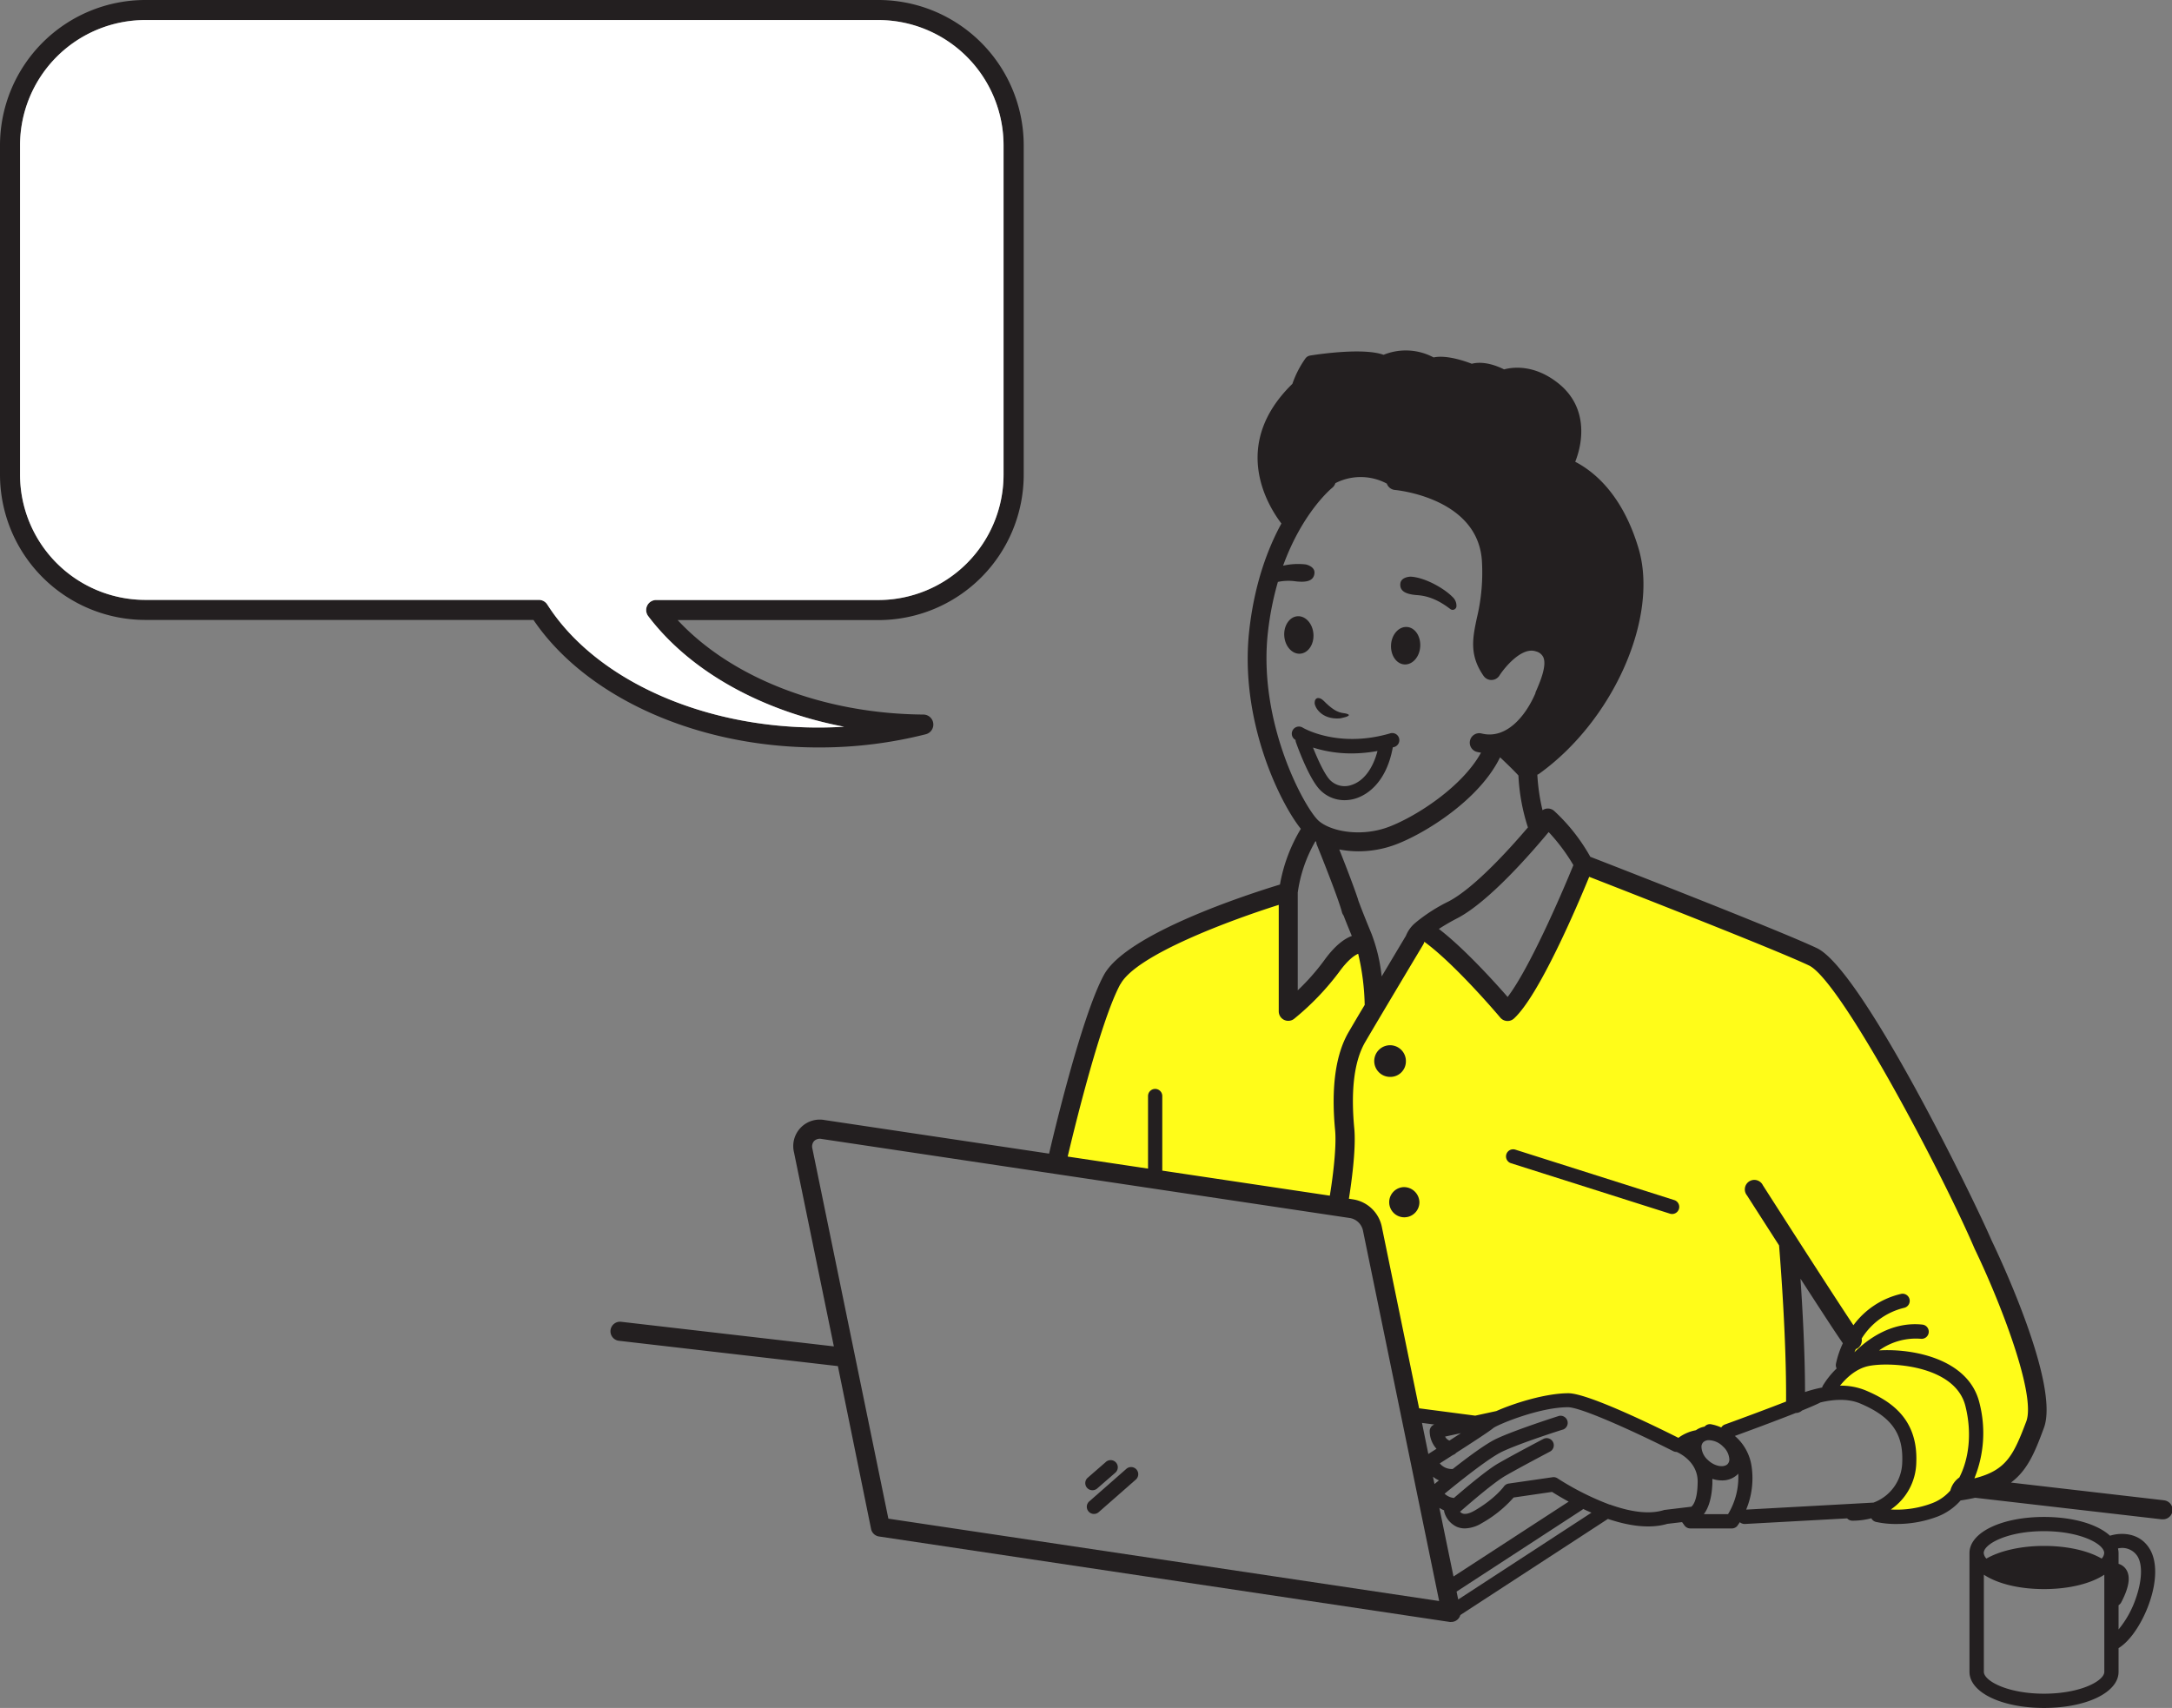<svg xmlns="http://www.w3.org/2000/svg" viewBox="0 0 686.09 539.52"><rect x="0" y="0" width="686.09" height="539.52" fill="#808080" stroke="none"/><defs><style>.cls-1{fill:#fffc19;}.cls-2{fill:#231f20;}.cls-3{fill:#fff;}</style></defs><g id="レイヤー_2" data-name="レイヤー 2"><g id="character"><path class="cls-1" d="M334.19,367.92s7.52-51.06,17.69-59.47,53.21-26.11,53.21-26.11l1.84,37.13,23.52-23.38,3.46,17.47,15.45-20s19.43,15,26.78,25.94l24.13-46.41s70.09,25.21,75.49,31.48,42.37,63.72,48,82.68,24.8,41.2,19.71,59.52-3.69,22-24.39,24.18c0,0-9.34,13.26-26,7.64,0,0,16.63-14.2,7.88-27.16S574.17,440,574.17,440l8-8.72,3-10.69-19.88-24.5,1.92,47.29-21.57,8.73h-6.93l-9,4.36s-28.41-13.64-36.55-14.13S466,449.42,466,449.42l-20.49-2.68-11.92-59.68-6.75-5.82Z"/><path class="cls-2" d="M443.62,209.89c2.56.15,4.8-2.37,5-5.64s-1.66-6.05-4.22-6.2-4.8,2.36-5,5.63S441.07,209.73,443.62,209.89Z"/><path class="cls-2" d="M447.72,188c3.39.24,6.7,1.54,10.4,4.39a1.21,1.21,0,0,0,1.93-.73,3.74,3.74,0,0,0-1.27-3.13c-2.56-2.62-8.59-6.11-13.16-6.37,0,0-3.11,0-3.29,2.27S444,187.74,447.72,188Z"/><path class="cls-2" d="M414.89,200.3c-.22-3.27-2.47-5.79-5-5.64s-4.44,2.94-4.22,6.21,2.47,5.79,5,5.63S415.11,203.57,414.89,200.3Z"/><path class="cls-2" d="M423.19,226.94s4.07-.68,2.54-1.36-3,.49-7.63-4.22c-1.31-1.32-2.84-1.16-2.84.73C415.26,223.16,417.19,227.33,423.19,226.94Z"/><path class="cls-2" d="M424.71,252.77a11.88,11.88,0,0,0,3.64-.58c2.83-.91,9.45-4.31,11.61-16.11a1.83,1.83,0,0,0,.25-.06A2.25,2.25,0,1,0,439,231.7c-16.39,4.75-27.39-1.77-27.51-1.85a2.25,2.25,0,0,0-2.37,3.83l.12.07a2.07,2.07,0,0,0,.12.73c.41,1.16,4.08,11.4,7.57,15A10.77,10.77,0,0,0,424.71,252.77ZM427,238a46.31,46.31,0,0,0,8.12-.77c-1.45,5.58-4.38,9.5-8.16,10.72a6.48,6.48,0,0,1-6.83-1.54c-1.77-1.83-3.95-6.69-5.38-10.26A40.52,40.52,0,0,0,427,238Z"/><path class="cls-2" d="M355.79,464l-11.73,10.29a2.25,2.25,0,1,0,3,3.38l11.73-10.29a2.25,2.25,0,1,0-3-3.38Z"/><path class="cls-2" d="M345.11,470.75a2.28,2.28,0,0,0,1.48-.56l5.74-5a2.25,2.25,0,0,0-3-3.38l-5.75,5a2.25,2.25,0,0,0,1.49,3.94Z"/><path class="cls-2" d="M528.85,379.09l-50.2-15.93a2.25,2.25,0,1,0-1.36,4.29l50.2,15.93a2.3,2.3,0,0,0,.68.11,2.25,2.25,0,0,0,.68-4.4Z"/><path class="cls-2" d="M683.43,473.91l-48.21-5.58c5.19-3.86,7.55-9.5,10.42-17.31,5.05-13.71-14.33-54.6-16.5-59.1-5.26-12.31-40.88-85.59-55.21-92.41-11.33-5.39-63.53-25.73-71.59-28.86a58.34,58.34,0,0,0-11.48-14.55,3,3,0,0,0-2.24-.68,3,3,0,0,0-1.37.52,63.26,63.26,0,0,1-1.64-11.22,2.38,2.38,0,0,0,.55-.28c23.51-16.86,37.9-49.48,31.42-71.22-5.05-16.94-14-24.24-20-27.35,2.63-6.59,3.87-17.39-5.27-24.73-7.68-6.17-14.61-5.15-17.2-4.45-5.07-2.52-8.53-2.22-10.2-1.78-2.35-.91-8.09-2.86-12.06-2a18.63,18.63,0,0,0-15.81-.83c-6.28-2.28-20.32-.23-23.23.24h0a2.72,2.72,0,0,0-.61.2l-.11.06a2.23,2.23,0,0,0-.5.37l-.07.09a1.81,1.81,0,0,0-.18.21,31.69,31.69,0,0,0-4.1,8h0c-19.81,19.33-7.63,38.68-3.47,44.12-4.29,7.86-8.44,18.83-10.12,33.45-3.29,28.51,9.64,54.77,16.26,63a51.31,51.31,0,0,0-6.6,17.6c-9.87,3-48.52,15.48-55.62,28.58-7.28,13.43-16.57,53.25-17.3,56.42l-70.92-10.61a8.37,8.37,0,0,0-9.66,10.21l12.59,61.29-67.2-7.77a3,3,0,1,0-.69,6l69.16,8L275.16,483a3,3,0,0,0,2.5,2.36l180.3,27a3.15,3.15,0,0,0,.44,0,3,3,0,0,0,2.18-.93,3,3,0,0,0,.71-1.26l46.62-30.36c6.22,2.09,13,3.26,18.77,1.56l4.65-.55.72,1a2.27,2.27,0,0,0,1.85,1h13.16a2.26,2.26,0,0,0,1.79-.89c0-.07.33-.45.73-1.09a2.27,2.27,0,0,0,1.5.57h.12l32.27-1.77a2.28,2.28,0,0,0,1.65.73,23.28,23.28,0,0,0,6-.76,2.23,2.23,0,0,0,1.43,1.14,28.75,28.75,0,0,0,6.53.66A36.25,36.25,0,0,0,612.21,479a18.75,18.75,0,0,0,7.13-5.05h.18c1.57-.24,3-.52,4.39-.82l58.83,6.8.35,0a3,3,0,0,0,.34-6ZM489.19,262.84A59.09,59.09,0,0,1,497,273.29c-4.19,10.28-14.09,32.91-20.77,41.64-4.28-4.9-13.82-15.43-21.72-21.49a66.72,66.72,0,0,1,5.89-3.41C470.47,284.76,484,269.09,489.19,262.84Zm-41.77,28.39-.11.1a10.28,10.28,0,0,0-3.22,4.31c-.88,1.46-4.07,6.8-7.65,12.81a53.38,53.38,0,0,0-3.22-13.52c-3-7.25-4-10.07-4.23-10.69v0l0-.1h0c-1.44-4.36-4.21-11.47-5.94-15.8a32.35,32.35,0,0,0,6,.58,33.51,33.51,0,0,0,12-2.21c9.24-3.52,26.28-14.1,32.79-27.48,1.79,1.68,4.27,4.06,5.8,5.74a62.42,62.42,0,0,0,3,16.4c-5.86,6.88-17,19.18-25.05,23.38A53,53,0,0,0,447.42,291.23Zm-46.89-91.69a95.79,95.79,0,0,1,3.13-15.72,15.91,15.91,0,0,1,5.55-.19c3.73.45,5.74-.23,6-2.49s-2.76-2.84-2.76-2.84a20.92,20.92,0,0,0-7.15.4c6.18-17,15.35-24.47,15.51-24.6a3,3,0,0,0,1-1.47,17.51,17.51,0,0,1,16.26.14,3,3,0,0,0,2.53,2c1.07.1,26.18,2.67,27.5,22.34a61.19,61.19,0,0,1-1.6,18.14c-1.32,6.27-2.45,11.7,2.14,18.27a3,3,0,0,0,5-.12c1.58-2.48,7.08-9.22,11.56-7.62a3.47,3.47,0,0,1,2.31,1.85c1.15,2.65-1,7.74-2.48,11.1L485,219c-3.18,7.4-9.32,14.63-17,12.7a3,3,0,1,0-1.46,5.82c.43.11.85.17,1.28.24-5.89,10.72-20.23,20-28.92,23.36s-18.32,1.64-22.32-1.8C412.29,255.59,397.21,228.39,400.53,199.54Zm9.4,82.42a44.51,44.51,0,0,1,5.58-16.21l.26.14a3,3,0,0,0,.2,1c1.63,4,5.6,14,7.26,19.07l.15.45c.22.68.39,1.26.5,1.69a3,3,0,0,0,.53,1.1c.57,1.5,1.41,3.59,2.6,6.46-2.26.83-5.28,2.91-8.78,7.79a71.08,71.08,0,0,1-8.3,9.39Zm-56,28.94c5-9.29,34.92-20.3,50-25.06v33.63a3,3,0,0,0,3,3,3,3,0,0,0,1.86-.64,83.51,83.51,0,0,0,14.31-14.92c2.91-4,5-5.25,5.92-5.61a76.15,76.15,0,0,1,2.06,16.14c-2,3.32-3.77,6.35-5.05,8.54-4.14,7.06-5.59,17.51-4.3,31,.56,5.85-1,16.77-1.67,20.72l-52.92-7.91V346.23a2.25,2.25,0,0,0-4.5,0v22.92l-25.38-3.8C338.49,360.12,347.32,323,353.89,310.9ZM280.62,479.73l-24-116.87a2.64,2.64,0,0,1,.53-2.41,2.61,2.61,0,0,1,2.36-.67l167,25a5.09,5.09,0,0,1,4,3.84L454.6,505.75Zm173.14-22.07-2.58,1.64-2-9.82,3.91.51a2.22,2.22,0,0,0-1.48,2.08A8.38,8.38,0,0,0,453.76,457.66Zm.75,10-1.39,1.13-.47-2.31A9,9,0,0,0,454.51,467.63Zm.16,8.67a9.35,9.35,0,0,0,1.48.77,2.89,2.89,0,0,0,.08.58,7.31,7.31,0,0,0,4,4.65,6.63,6.63,0,0,0,2.51.48,10.78,10.78,0,0,0,5.38-1.69,38.39,38.39,0,0,0,10-8.07l12.14-1.77c1,.62,2.82,1.76,5.25,3.07L459.13,498Zm5.95,28.93-.52-2.49,39.66-25.82a3,3,0,0,0,.34-.28q1.26.6,2.61,1.17Zm73.68-29.31-8.35,1a2,2,0,0,0-.4.08c-5,1.55-11.27.31-17-1.75l-.13,0A87,87,0,0,1,492,467a2.24,2.24,0,0,0-1.57-.36l-13.86,2a2.29,2.29,0,0,0-1.52.93s-2.74,3.83-9.19,7.58c-1.64.95-3,1.29-3.9.94a2,2,0,0,1-.76-.55c3.06-2.68,10.68-9.25,14.32-11.35,4.75-2.74,14-7.59,14.08-7.64a2.25,2.25,0,1,0-2.09-4c-.38.2-9.41,4.94-14.24,7.72-3.62,2.09-10.35,7.78-14,10.92a5,5,0,0,1-2.95-1.34c3.73-3.07,13.71-11.14,18.18-13.28,5.64-2.69,19.13-7,19.27-7a2.25,2.25,0,0,0-1.36-4.28c-.57.18-13.93,4.44-19.85,7.26-3.34,1.6-9.09,5.89-13.67,9.49a4.92,4.92,0,0,1-4.1-1.77l4.18-2.66a2.18,2.18,0,0,0,1-.67c4.83-3.1,10.57-6.83,11.69-7.8,1.36-1.1,14.55-6.61,23.62-6.61h0c4.33,0,22.71,8.52,33.27,13.88a2.22,2.22,0,0,0,1.06.24l0,0c.29.11,6.93,2.92,6.64,9.79C536.17,474,534.73,475.56,534.3,475.92ZM456.48,453.8l5-1.08-3.63,2.34A2.55,2.55,0,0,1,456.48,453.8Zm89.37,24.51H538.2c1.24-1.61,2.48-4.48,2.7-9.63,0-.53,0-1,0-1.52a9.66,9.66,0,0,0,3,.49,7,7,0,0,0,4.94-1.87c.09-.08.15-.19.24-.28A22.52,22.52,0,0,1,545.85,478.31Zm-8.39-21.17a2.09,2.09,0,0,1,.6-1.59,2.63,2.63,0,0,1,1.84-.61,6.56,6.56,0,0,1,4.36,2,5.91,5.91,0,0,1,2,4,2.11,2.11,0,0,1-.6,1.6c-1.13,1.07-3.95.79-6.19-1.35A5.91,5.91,0,0,1,537.46,457.14Zm54.33,17.52-40.21,2.21a25.75,25.75,0,0,0,1.72-13.59A15.53,15.53,0,0,0,548,453.6c3.76-1.37,12.53-4.6,19.23-7.25a3,3,0,0,0,2-.78c2.63-1.07,4.76-2,5.84-2.56,3.78-.9,8.49-1.35,12.48.32,9.82,4.13,13.68,9.46,13.33,18.43A13.87,13.87,0,0,1,591.79,474.66Zm-11.63-42.38a26.88,26.88,0,0,0-4.35,5.42,2.19,2.19,0,0,0-.23.6,41.38,41.38,0,0,0-5.41,1.43c0-12.43-.79-26.26-1.43-35.8,5.63,8.71,11,17,13.38,20.39a29.49,29.49,0,0,0-2.19,6.53A2.25,2.25,0,0,0,580.16,432.28Zm38.75,34.44a7.29,7.29,0,0,0-2.84,4.13,14.42,14.42,0,0,1-5.5,3.9,31.55,31.55,0,0,1-13.3,2.08,18.4,18.4,0,0,0,8.05-14.9c.54-13.94-8.31-19.48-16.09-22.75a20.54,20.54,0,0,0-8-1.46c1.71-2.14,4.75-5.19,8.69-6.13,6.34-1.51,27.71-.59,30.93,12.64C622.92,452.53,622,460.76,618.91,466.72Zm4.77.25a38,38,0,0,0,1.59-23.8c-3.4-14-21.14-17.24-31.69-16.59a19.91,19.91,0,0,1,13.18-3.67,2.25,2.25,0,0,0,.49-4.48c-10-1.08-17.73,5-21.47,8.73.14-.33.28-.66.44-1a2.62,2.62,0,0,0,.65-.32,3,3,0,0,0,1.19-3,21.78,21.78,0,0,1,13.46-9.72,2.25,2.25,0,1,0-1.06-4.38,25.94,25.94,0,0,0-15,9.89c-7.48-11.19-28.36-43.84-28.6-44.21a3,3,0,1,0-5,3.23c.43.68,4.78,7.47,10.11,15.76.37,4.56,2.36,29.51,2.21,49.33-5.94,2.32-13.59,5.16-19.34,7.25a2.27,2.27,0,0,0-1.13.93,14.27,14.27,0,0,0-3.16-1,2.2,2.2,0,0,0-2.1.73,6.7,6.7,0,0,0-2.75,1.15,13.21,13.21,0,0,0-5.53,2.4c-4.69-2.37-28.24-14.08-34.74-14.09h0c-7.23,0-17.22,3.16-22.77,5.63l-6.67,1.45-17.72-2.32-11.8-57.43a11,11,0,0,0-9-8.56l-1.38-.21c.67-4.21,2.33-15.61,1.7-22.18-1.16-12.24,0-21.47,3.51-27.42,5.05-8.62,18.13-30.47,18.26-30.69a3.06,3.06,0,0,0,.35-.88c9.77,7.08,23.87,23.77,24,23.95a3,3,0,0,0,4.32.29c7.92-7.25,19.89-35.32,23.77-44.76,11.94,4.65,59.06,23.07,69.41,28,10.06,4.78,42.25,65.89,52.32,89.47,8,16.56,19.48,46,16.34,54.55C636,459.73,633.76,464.47,623.68,467Z"/><path class="cls-2" d="M444.09,335.41a5,5,0,1,0-5,4.77A4.89,4.89,0,0,0,444.09,335.41Z"/><path class="cls-2" d="M443.36,375a4.77,4.77,0,1,0,5,4.77A4.89,4.89,0,0,0,443.36,375Z"/><path class="cls-2" d="M666.51,485.12c-3.88-3.59-11.57-5.93-20.85-5.93-13.42,0-23.54,4.9-23.54,11.39v37.54c0,6.5,10.12,11.4,23.54,11.4s23.55-4.9,23.55-11.4v-7.49c4.13-2.54,7.78-8.73,9.7-14.24,2.41-6.88,2.49-13.05.23-16.94C675.86,483.82,669.62,484.12,666.51,485.12Zm-1.8,43c0,2.81-7.42,6.9-19.05,6.9s-19-4.09-19-6.9V497.43c4.21,2.79,11,4.55,19,4.55s14.84-1.76,19.05-4.55Zm-.84-35.78c-4.39-2.55-11-4-18.21-4s-13.84,1.5-18.19,4a2.77,2.77,0,0,1-.85-1.77c0-2.81,7.42-6.89,19-6.89s19.05,4.08,19.05,6.89A2.75,2.75,0,0,1,663.87,492.34Zm10.8,12.56a31.25,31.25,0,0,1-5.46,9.83v-7.66a2.33,2.33,0,0,0,.84-.89c2.45-4.69,3-8.05,1.64-10.27a4.32,4.32,0,0,0-2.48-1.91v-3.42a6.32,6.32,0,0,0-.19-1.44,5.71,5.71,0,0,1,6.23,2.58C676.83,494.42,676.61,499.35,674.67,504.9Z"/><path class="cls-2" d="M258.51,236.11c-38.28,0-73.35-15.76-90-40.28H45.88A45.93,45.93,0,0,1,0,150V45.88A45.93,45.93,0,0,1,45.88,0H277.49a45.93,45.93,0,0,1,45.88,45.88V150a45.93,45.93,0,0,1-45.88,45.88H214.06c17,18.3,46,29.59,77.59,29.84a3.16,3.16,0,0,1,.76,6.23A136.3,136.3,0,0,1,258.51,236.11ZM45.88,6.33A39.59,39.59,0,0,0,6.33,45.88V150A39.59,39.59,0,0,0,45.88,189.5H170.23A3.17,3.17,0,0,1,172.9,191c15.07,23.58,48.68,38.82,85.61,38.82q4.08,0,8.12-.25c-26.12-5-48.68-17.52-61.88-34.95a3.19,3.19,0,0,1-.31-3.32,3.15,3.15,0,0,1,2.83-1.76h70.22A39.59,39.59,0,0,0,317,150V45.88A39.59,39.59,0,0,0,277.49,6.33Z"/><path class="cls-3" d="M45.88,6.33A39.59,39.59,0,0,0,6.33,45.88V150A39.59,39.59,0,0,0,45.88,189.5H170.23A3.17,3.17,0,0,1,172.9,191c15.07,23.58,48.68,38.82,85.61,38.82q4.08,0,8.12-.25c-26.12-5-48.68-17.52-61.88-34.95a3.19,3.19,0,0,1-.31-3.32,3.15,3.15,0,0,1,2.83-1.76h70.22A39.59,39.59,0,0,0,317,150V45.88A39.59,39.59,0,0,0,277.49,6.33Z"/></g></g></svg>